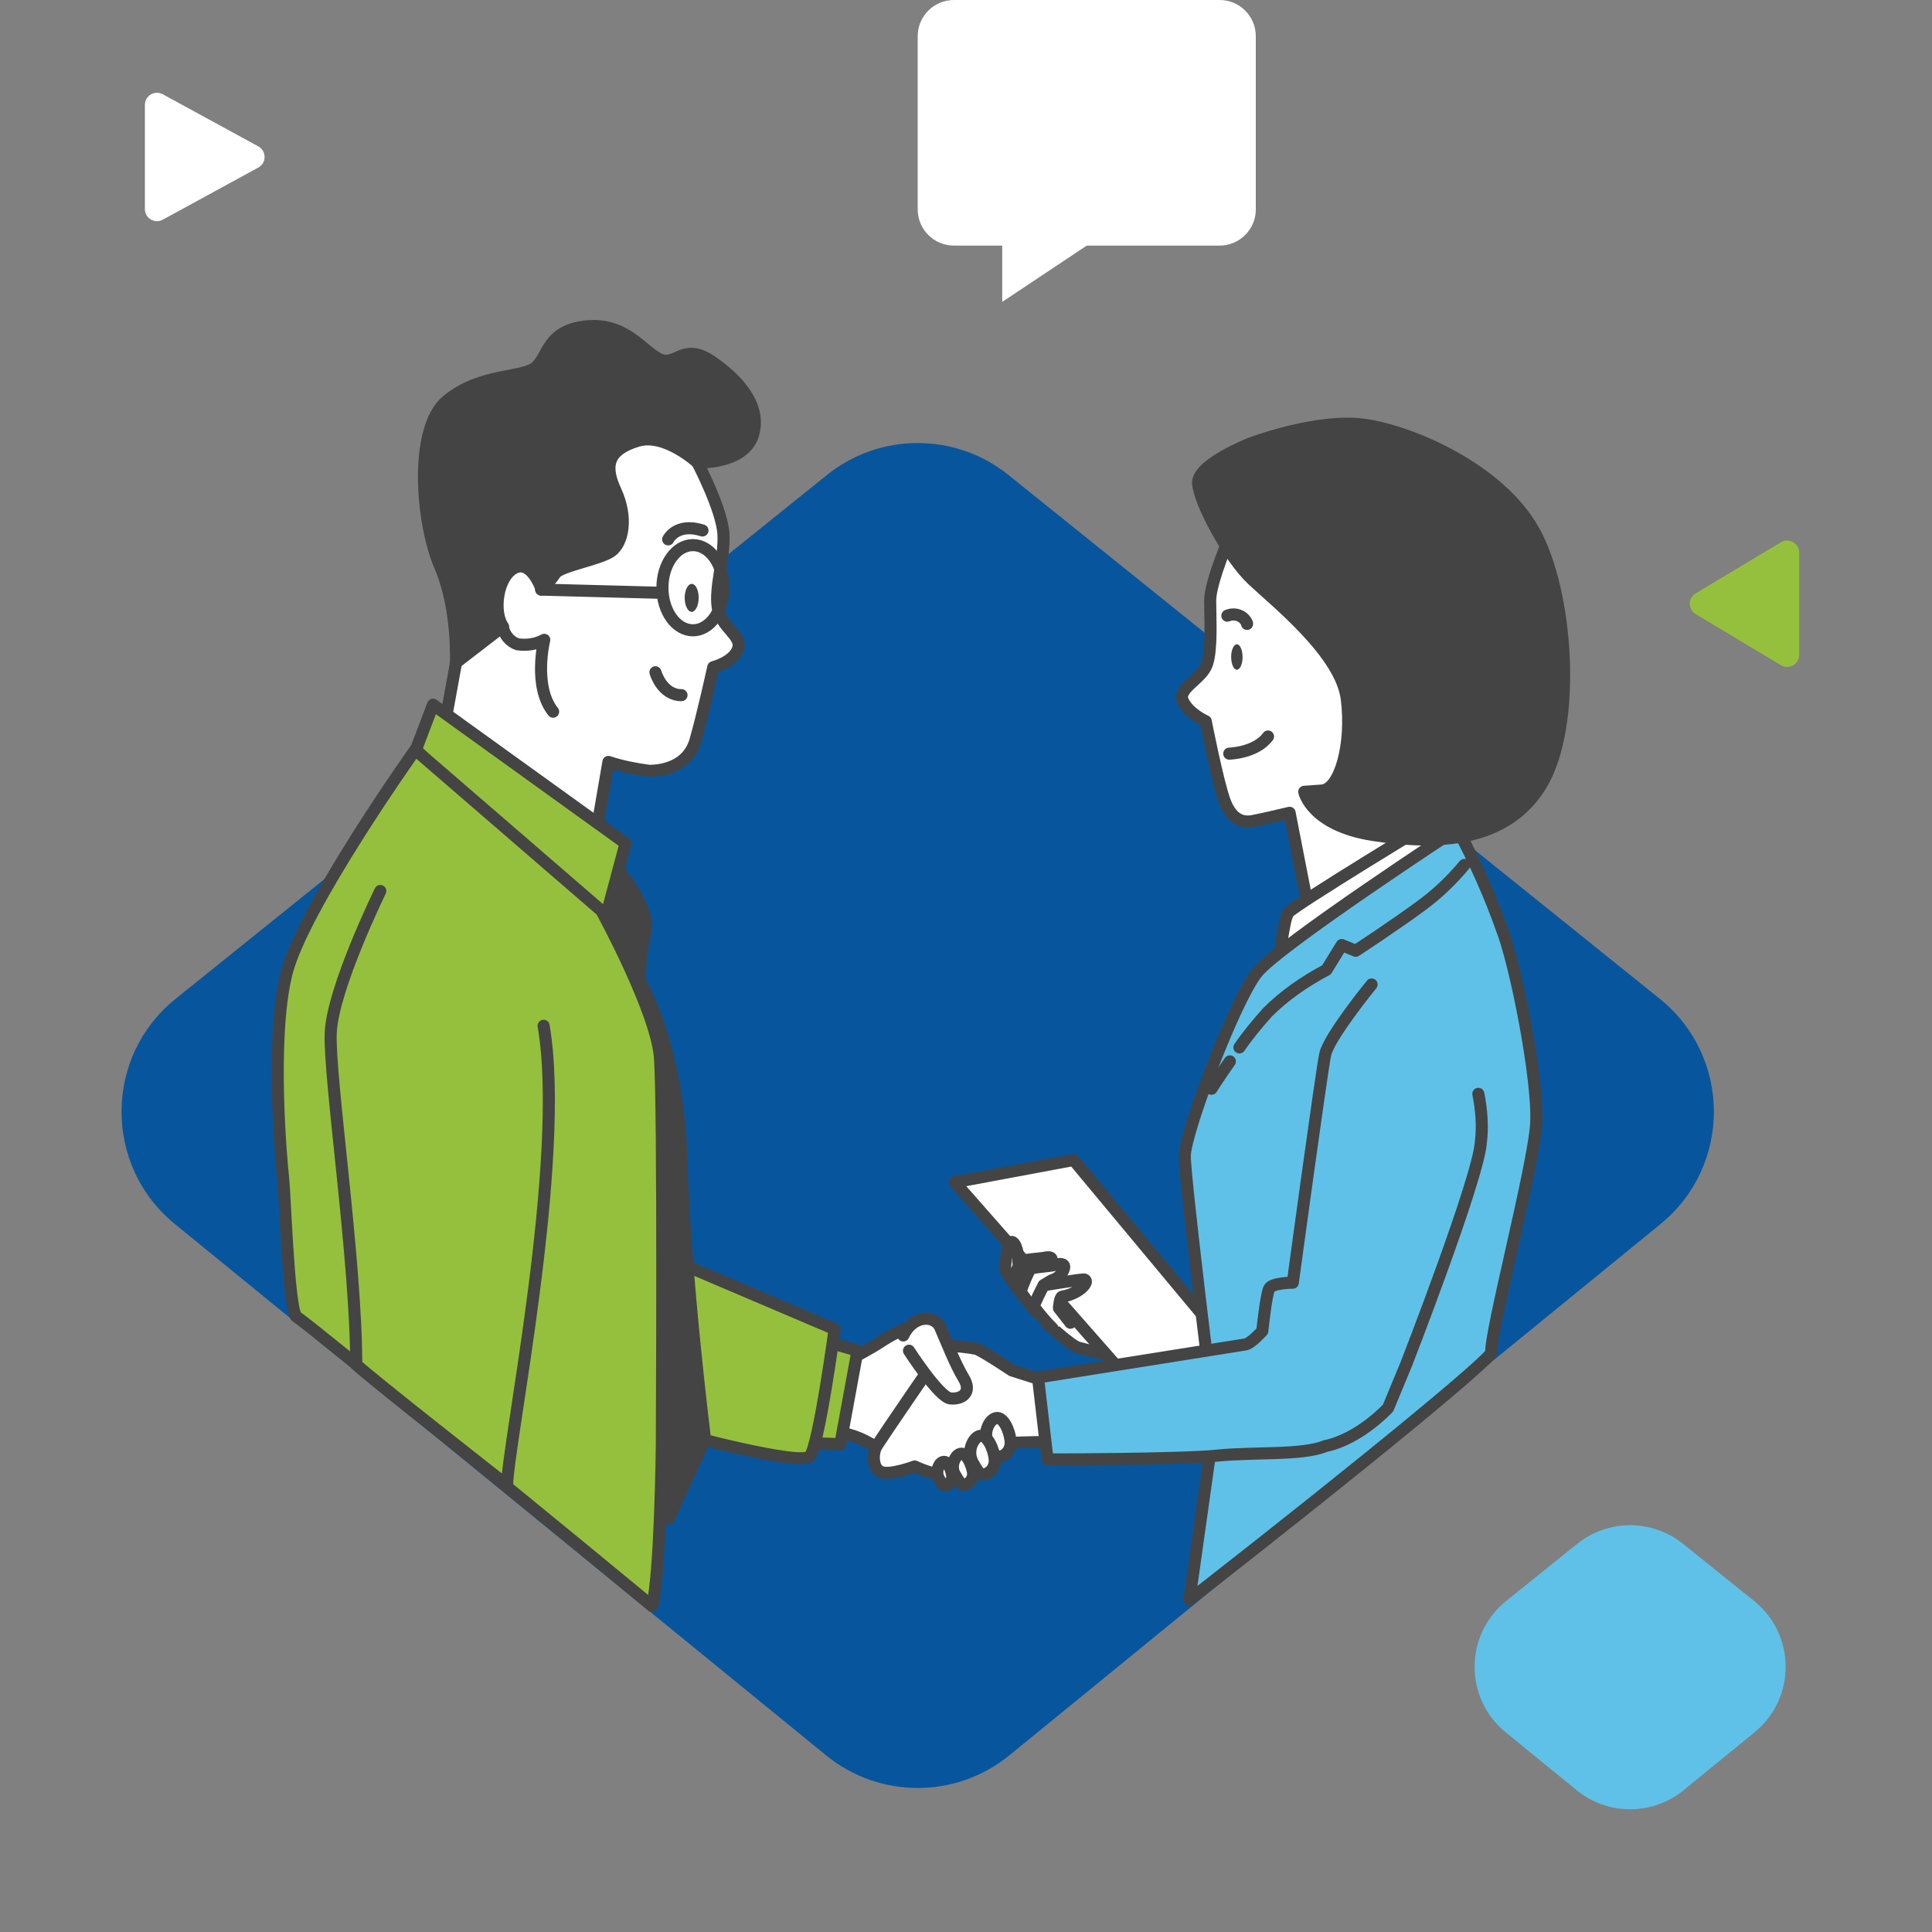 <svg width="160" height="160" viewBox="0 0 160 160" fill="none" xmlns="http://www.w3.org/2000/svg">
<rect x="0" y="0" width="160" height="160" fill="#808080" stroke="none"/>
<g clip-path="url(#clip0_958_185)">
<path d="M68.48 39.339C72.871 35.807 79.129 35.807 83.52 39.339L137.456 82.716C143.402 87.498 143.434 96.541 137.522 101.365L83.586 145.371C79.17 148.973 72.83 148.973 68.414 145.371L14.478 101.365C8.566 96.541 8.598 87.498 14.544 82.716L68.48 39.339Z" fill="#07569D"/>
<path d="M86.645 109.544C86.645 109.544 88.698 111.44 89.276 111.598C89.855 111.756 90.908 112.019 90.908 112.019L92.118 112.283L89.487 108.438L86.645 109.544Z" fill="white" stroke="#444444" stroke-linecap="round" stroke-linejoin="round"/>
<path d="M79.067 97.906L93.013 113.757L102.591 112.493L88.908 96.064L79.067 97.906Z" fill="white" stroke="#444444" stroke-linecap="round" stroke-linejoin="round"/>
<path d="M83.804 106.069C83.593 105.753 83.383 105.437 83.225 105.068C83.277 104.384 83.383 103.752 83.54 103.067C83.646 102.804 83.909 102.699 84.119 103.225C84.277 103.646 84.382 104.068 84.33 104.489C84.382 104.805 84.488 105.121 84.593 105.437L84.014 106.279L83.804 106.069Z" fill="white" stroke="#444444" stroke-linecap="round" stroke-linejoin="round"/>
<path d="M85.014 107.648C85.014 107.648 83.856 106.279 83.856 106.069C84.067 105.489 84.277 104.963 84.593 104.436C84.646 104.331 86.172 104.226 86.435 104.173C86.698 104.12 87.224 104.015 87.066 104.436C86.961 104.805 86.698 105.121 86.329 105.279C86.066 105.384 85.803 105.542 85.54 105.7L85.435 106.121L85.856 106.753" fill="white"/>
<path d="M85.014 107.648C85.014 107.648 83.856 106.279 83.856 106.069C84.067 105.489 84.277 104.963 84.593 104.436C84.646 104.331 86.172 104.226 86.435 104.173C86.698 104.12 87.224 104.015 87.066 104.436C86.961 104.805 86.698 105.121 86.329 105.279C86.066 105.384 85.803 105.542 85.54 105.7L85.435 106.121L85.856 106.753" stroke="#444444" stroke-linecap="round" stroke-linejoin="round"/>
<path d="M85.856 108.702C85.856 108.702 84.54 107.175 84.54 106.911C84.751 106.28 85.014 105.648 85.33 105.068C85.382 104.963 87.066 104.858 87.382 104.752C87.698 104.647 88.224 104.594 88.119 105.016C88.014 105.437 87.698 105.806 87.277 105.964C86.961 106.069 86.698 106.28 86.435 106.438L86.33 106.911L86.803 107.596" fill="white"/>
<path d="M85.856 108.702C85.856 108.702 84.54 107.175 84.54 106.911C84.751 106.28 85.014 105.648 85.33 105.068C85.382 104.963 87.066 104.858 87.382 104.752C87.698 104.647 88.224 104.594 88.119 105.016C88.014 105.437 87.698 105.806 87.277 105.964C86.961 106.069 86.698 106.28 86.435 106.438L86.33 106.911L86.803 107.596" stroke="#444444" stroke-linecap="round" stroke-linejoin="round"/>
<path d="M87.171 110.018C86.593 109.439 86.066 108.807 85.593 108.175C85.856 107.596 86.119 107.016 86.435 106.437C86.435 106.437 89.645 105.911 89.803 105.963C89.961 106.016 90.066 106.226 89.54 106.7C89.066 107.069 88.54 107.28 87.961 107.385C87.75 107.438 87.698 108.333 87.698 108.333L88.645 109.544" fill="white"/>
<path d="M87.171 110.018C86.593 109.439 86.066 108.807 85.593 108.175C85.856 107.596 86.119 107.016 86.435 106.437C86.435 106.437 89.645 105.911 89.803 105.963C89.961 106.016 90.066 106.226 89.54 106.7C89.066 107.069 88.54 107.28 87.961 107.385C87.75 107.438 87.698 108.333 87.698 108.333L88.645 109.544" stroke="#444444" stroke-linecap="round" stroke-linejoin="round"/>
<path d="M75.805 109.702C74.91 110.018 74.016 110.439 73.174 110.966C72.174 111.651 70.437 112.546 70.437 112.546L68.7 118.549C70.069 118.601 71.384 119.075 72.489 119.813C74.173 121.076 77.804 120.708 78.752 120.129C79.699 119.549 80.909 115.126 79.751 114.125C78.594 113.125 75.805 109.702 75.805 109.702Z" fill="white" stroke="#444444" stroke-linecap="round" stroke-linejoin="round"/>
<path d="M86.961 114.494L83.804 113.494C83.804 113.494 81.436 111.914 80.857 111.703C80.015 111.545 79.12 111.44 78.225 111.493C78.225 111.493 72.805 119.339 72.542 119.865C72.279 120.392 72.226 121.656 73.016 121.919C73.805 122.182 75.752 121.445 75.752 121.445C75.752 121.445 77.594 122.34 78.699 122.13C79.804 121.919 83.225 119.497 83.225 119.497L87.171 119.392L86.961 114.494Z" fill="white" stroke="#444444" stroke-linecap="round" stroke-linejoin="round"/>
<path d="M75.279 111.861C75.279 111.861 77.752 115.705 78.699 115.811C79.646 115.916 80.541 115.337 79.804 114.126C79.067 112.914 78.331 110.966 77.857 109.913C77.383 108.86 75.594 108.912 74.805 110.597" fill="white"/>
<path d="M75.279 111.861C75.279 111.861 77.752 115.705 78.699 115.811C79.646 115.916 80.541 115.337 79.804 114.126C79.067 112.914 78.331 110.966 77.857 109.913C77.383 108.86 75.594 108.912 74.805 110.597" stroke="#444444" stroke-linecap="round" stroke-linejoin="round"/>
<path d="M82.067 117.706C81.593 118.286 81.541 119.075 81.909 119.707C82.172 120.181 82.488 120.655 82.593 120.655C83.225 120.655 83.698 120.129 83.698 119.497C83.698 118.707 83.014 116.706 82.067 117.706Z" fill="white" stroke="#444444" stroke-linecap="round" stroke-linejoin="round"/>
<path d="M80.751 119.18C80.278 119.76 80.225 120.55 80.594 121.181C80.857 121.655 81.172 122.129 81.278 122.129C81.909 122.129 82.383 121.603 82.383 120.971C82.383 120.181 81.646 118.18 80.751 119.18Z" fill="white" stroke="#444444" stroke-linecap="round" stroke-linejoin="round"/>
<path d="M79.225 120.602C78.857 121.076 78.804 121.708 79.12 122.182C79.331 122.551 79.594 122.972 79.699 122.972C80.225 122.972 80.594 122.551 80.594 122.024C80.541 121.445 79.962 119.812 79.225 120.602Z" fill="white" stroke="#444444" stroke-linecap="round" stroke-linejoin="round"/>
<path d="M77.857 121.234C77.594 121.603 77.541 122.077 77.752 122.445C77.91 122.761 78.12 123.025 78.173 123.025C78.541 123.025 78.857 122.709 78.857 122.287C78.857 121.866 78.436 120.602 77.857 121.234Z" fill="white" stroke="#444444" stroke-linecap="round" stroke-linejoin="round"/>
<path d="M71.016 111.861L69.595 119.602L66.859 119.497L68.49 111.124L71.016 111.861Z" fill="#95C03D" stroke="#444444" stroke-linecap="round" stroke-linejoin="round"/>
<path d="M69.121 110.071C69.121 110.071 67.806 119.76 67.069 120.602C66.332 121.445 56.65 118.812 56.176 118.707C55.702 118.601 56.755 104.805 56.755 104.805C56.755 104.805 68.016 109.597 69.121 110.071Z" fill="#95C03D" stroke="#444444" stroke-linecap="round" stroke-linejoin="round"/>
<path d="M102.012 44.037C102.012 44.037 100.222 48.144 100.222 49.724C100.222 51.304 100.38 53.726 99.959 54.99C99.538 56.254 97.486 56.991 97.96 58.044C98.433 59.097 99.854 59.729 99.854 59.729C99.854 59.729 100.854 64.837 101.433 66.364C102.012 67.891 102.906 68.154 103.748 67.996C104.59 67.838 106.8 67.312 106.8 67.312L108.432 75.685L119.062 69.787L117.273 64.31C117.273 64.31 120.325 58.992 117.062 51.62C113.799 44.247 106.906 39.771 102.012 44.037Z" fill="white" stroke="#444444" stroke-linecap="round" stroke-linejoin="round"/>
<path d="M101.643 50.988C102.275 50.724 103.012 50.988 103.275 51.62V51.672" stroke="#444444" stroke-linecap="round" stroke-linejoin="round"/>
<path d="M102.433 55.464C102.694 55.464 102.906 54.992 102.906 54.411C102.906 53.829 102.694 53.357 102.433 53.357C102.171 53.357 101.959 53.829 101.959 54.411C101.959 54.992 102.171 55.464 102.433 55.464Z" fill="#444444"/>
<path d="M101.801 62.414C101.801 62.414 104.011 62.362 105.011 60.993" stroke="#444444" stroke-linecap="round" stroke-linejoin="round"/>
<path d="M119.272 67.628C119.272 67.628 107.116 75 106.695 75.579C106.274 76.159 105.906 79.897 105.906 79.897L121.114 69.892L119.272 67.628Z" fill="white" stroke="#444444" stroke-linecap="round" stroke-linejoin="round"/>
<path d="M120.693 68.628C120.693 68.628 105.958 78.265 104.117 80.529C102.275 82.794 98.117 93.799 98.117 95.748C98.117 97.696 100.591 117.654 100.591 117.654L98.5 132.5C113.883 120.497 123.5 112.5 123.5 112C123.395 110.315 127.008 96.59 127.219 93.062C127.429 89.534 125.535 79.897 124.377 76.948C123.377 74.105 122.114 71.314 120.693 68.628Z" fill="#5FC1E8" stroke="#444444" stroke-linecap="round" stroke-linejoin="round"/>
<path d="M103.59 36.717C103.59 36.717 99.117 38.455 99.222 40.034C99.328 41.614 101.748 46.143 103.696 47.986C105.643 49.829 111.063 54.094 111.537 57.886C112.01 61.677 110.958 65.363 109.484 65.469L108.011 65.574C108.011 65.574 108.59 68.365 113.747 69.155C118.904 69.945 124.798 69.839 127.692 64.889C130.587 59.939 129.85 48.986 127.008 43.931C124.166 38.876 117.009 35.769 113.063 35.19C109.116 34.61 103.59 36.717 103.59 36.717Z" fill="#444444" stroke="#444444" stroke-linecap="round" stroke-linejoin="round"/>
<path d="M102.643 86.743C103.327 85.742 104.117 84.795 104.959 83.847C106.379 82.425 108.063 81.266 109.853 80.319L111.116 78.265L112.273 78.739C112.273 78.739 115.431 76.685 117.851 74.895C119.114 73.947 120.272 72.841 121.272 71.63" stroke="#444444" stroke-linecap="round" stroke-linejoin="round"/>
<path d="M100.328 90.166C100.328 90.166 100.959 89.165 101.854 87.901" stroke="#444444" stroke-linecap="round" stroke-linejoin="round"/>
<path d="M113.589 81.53C113.589 81.53 110.063 85.848 109.747 87.322C109.432 88.797 107.064 106.227 107.064 106.227C107.064 106.227 105.38 106.227 105.116 106.701C104.853 107.175 104.538 110.229 104.538 110.229C104.538 110.229 103.643 111.229 103.169 111.335L85.961 114.073L86.751 120.866C86.751 120.866 97.749 120.866 100.801 120.55C103.853 120.234 107.853 120.55 109.747 119.76C112.589 119.181 114.957 116.601 114.957 116.601L116.483 112.914C116.483 112.914 122.43 97.643 122.64 94.589C122.798 93.273 122.693 91.904 122.43 90.587" fill="#5FC1E8"/>
<path d="M113.589 81.53C113.589 81.53 110.063 85.848 109.747 87.322C109.432 88.797 107.064 106.227 107.064 106.227C107.064 106.227 105.38 106.227 105.116 106.701C104.853 107.175 104.538 110.229 104.538 110.229C104.538 110.229 103.643 111.229 103.169 111.335L85.961 114.073L86.751 120.866C86.751 120.866 97.749 120.866 100.801 120.55C103.853 120.234 107.853 120.55 109.747 119.76C112.589 119.181 114.957 116.601 114.957 116.601L116.483 112.914C116.483 112.914 122.43 97.643 122.64 94.589C122.798 93.273 122.693 91.904 122.43 90.587" stroke="#444444" stroke-linecap="round" stroke-linejoin="round"/>
<path d="M57.755 38.297C57.755 38.297 59.807 42.194 59.912 44.247C60.017 46.301 59.175 48.618 59.439 50.303C59.702 51.988 61.491 52.62 61.123 53.726C60.754 54.832 59.07 55.253 59.07 55.253C59.07 55.253 58.228 59.097 57.597 61.309C56.965 63.521 54.808 63.837 53.755 63.837C52.597 63.678 51.492 63.468 50.387 63.099L49.282 69.524L36.758 60.414L37.757 54.937L39.81 51.093C39.81 51.093 37.126 45.037 39.547 40.772C41.967 36.507 46.125 35.085 50.808 34.558C55.492 34.032 57.755 38.297 57.755 38.297Z" fill="white" stroke="#444444" stroke-linecap="round" stroke-linejoin="round"/>
<path d="M41.652 51.935C41.757 52.568 42.23 53.147 42.862 53.357C43.651 53.463 44.388 53.357 45.072 52.989C45.072 52.989 44.125 56.833 45.809 58.939" stroke="#444444" stroke-linecap="round" stroke-linejoin="round"/>
<path d="M54.281 55.674C54.281 55.674 54.808 57.57 56.439 57.57" stroke="#444444" stroke-linecap="round" stroke-linejoin="round"/>
<path d="M55.334 44.669C55.334 44.669 56.018 43.247 58.176 43.931" stroke="#444444" stroke-linecap="round" stroke-linejoin="round"/>
<path d="M57.386 52.199C58.781 52.199 59.912 50.619 59.912 48.671C59.912 46.722 58.781 45.143 57.386 45.143C55.991 45.143 54.86 46.722 54.86 48.671C54.86 50.619 55.991 52.199 57.386 52.199Z" stroke="#444444" stroke-linecap="round" stroke-linejoin="round"/>
<path d="M57.86 49.513C57.86 50.145 57.597 50.672 57.281 50.672C56.965 50.672 56.702 50.145 56.702 49.513C56.702 48.881 56.965 48.355 57.281 48.355C57.597 48.355 57.86 48.828 57.86 49.513Z" fill="#444444"/>
<path d="M54.702 49.092L44.809 48.829" stroke="#444444" stroke-linecap="round" stroke-linejoin="round"/>
<path d="M57.755 38.297C57.755 38.297 55.071 35.822 52.808 36.506C50.545 37.191 49.914 38.349 50.966 40.614C52.019 42.878 51.598 44.984 50.598 45.669C49.598 46.353 46.335 46.88 45.967 47.512C45.651 47.986 45.283 48.407 44.862 48.828C44.862 48.828 44.02 46.301 42.599 47.038C41.178 47.775 40.81 50.672 41.652 51.883L37.757 54.884C37.757 54.884 37.968 50.408 36.442 46.88C34.916 43.352 34.232 35.506 37.021 33.189C39.81 30.872 43.336 31.346 44.388 30.398C45.441 29.45 45.335 27.344 48.598 27.028C51.861 26.712 53.282 29.187 54.65 29.766C56.018 30.345 56.597 28.344 58.912 29.924C61.228 31.504 63.122 33.715 62.333 36.085C61.544 38.455 57.755 38.297 57.755 38.297Z" fill="#444444" stroke="#444444" stroke-linecap="round" stroke-linejoin="round"/>
<path d="M50.913 71.735C50.913 71.735 53.913 75 53.439 77.264C53.124 78.581 52.966 79.95 53.018 81.319C53.018 81.319 56.176 86.585 56.439 96.168C56.702 105.752 58.386 119.18 58.386 119.18L55.386 125.763L51.703 118.549C51.703 118.549 52.755 101.066 52.913 96.748C53.071 92.43 53.176 88.744 52.65 86.111C52.334 84.478 52.124 82.898 51.966 81.266L49.861 73.631L50.913 71.735Z" fill="#444444" stroke="#444444" stroke-linecap="round" stroke-linejoin="round"/>
<path d="M35.863 58.36L51.808 69.84L49.861 77.106L34.442 62.099L35.863 58.36Z" fill="#95C03D" stroke="#444444" stroke-linecap="round" stroke-linejoin="round"/>
<path d="M34.389 62.099C34.389 62.099 25.022 75.263 23.707 80.687C22.391 86.111 23.286 96.169 23.444 97.538C23.601 98.907 23.869 107.842 24.5 109C26 110 51 130.5 54 133C54.692 130.5 54.808 119.76 54.808 119.76C54.808 119.76 54.965 91.377 54.65 87.533C54.334 83.689 49.808 75.421 49.808 75.421L34.389 62.099Z" fill="#95C03D" stroke="#444444" stroke-linecap="round" stroke-linejoin="round"/>
<path d="M31.495 73.789C31.495 73.789 27.548 81.845 27.39 85.531C27.233 89.218 29.5 104.364 29.5 113C30.5 114 42 123 42 123C42 119.788 46.914 95.958 45.02 84.952" fill="#95C03D"/>
<path d="M31.495 73.789C31.495 73.789 27.548 81.845 27.39 85.531C27.233 89.218 29.5 104.364 29.5 113C30.5 114 42 123 42 123C42 119.788 46.914 95.958 45.02 84.952" stroke="#444444" stroke-linecap="round" stroke-linejoin="round"/>
<path d="M130.613 127.856C133.175 125.796 136.825 125.796 139.387 127.856L145.266 132.584C148.734 135.374 148.753 140.649 145.304 143.463L139.425 148.26C136.849 150.361 133.151 150.361 130.575 148.26L124.696 143.463C121.247 140.649 121.266 135.374 124.734 132.584L130.613 127.856Z" fill="#5FC1E8"/>
<path d="M21.39 12.122C22.085 12.501 22.085 13.499 21.39 13.878L13.479 18.193C12.812 18.557 12 18.075 12 17.316L12 8.685C12 7.925 12.812 7.443 13.479 7.807L21.39 12.122Z" fill="white"/>
<path d="M140.429 50.858C139.782 50.469 139.782 49.531 140.429 49.142L147.486 44.909C148.152 44.509 149 44.989 149 45.766L149 54.234C149 55.011 148.152 55.491 147.486 55.091L140.429 50.858Z" fill="#95C03D"/>
<path d="M104 3C104 1.343 102.657 0 101 0H79C77.343 0 76 1.343 76 3V17.339C76 18.996 77.343 20.339 79 20.339H83V25L90 20.339H101C102.657 20.339 104 18.996 104 17.339V3Z" fill="white"/>
</g>
<defs>
<clipPath id="clip0_958_185">
<rect width="160" height="160" fill="white"/>
</clipPath>
</defs>
</svg>
